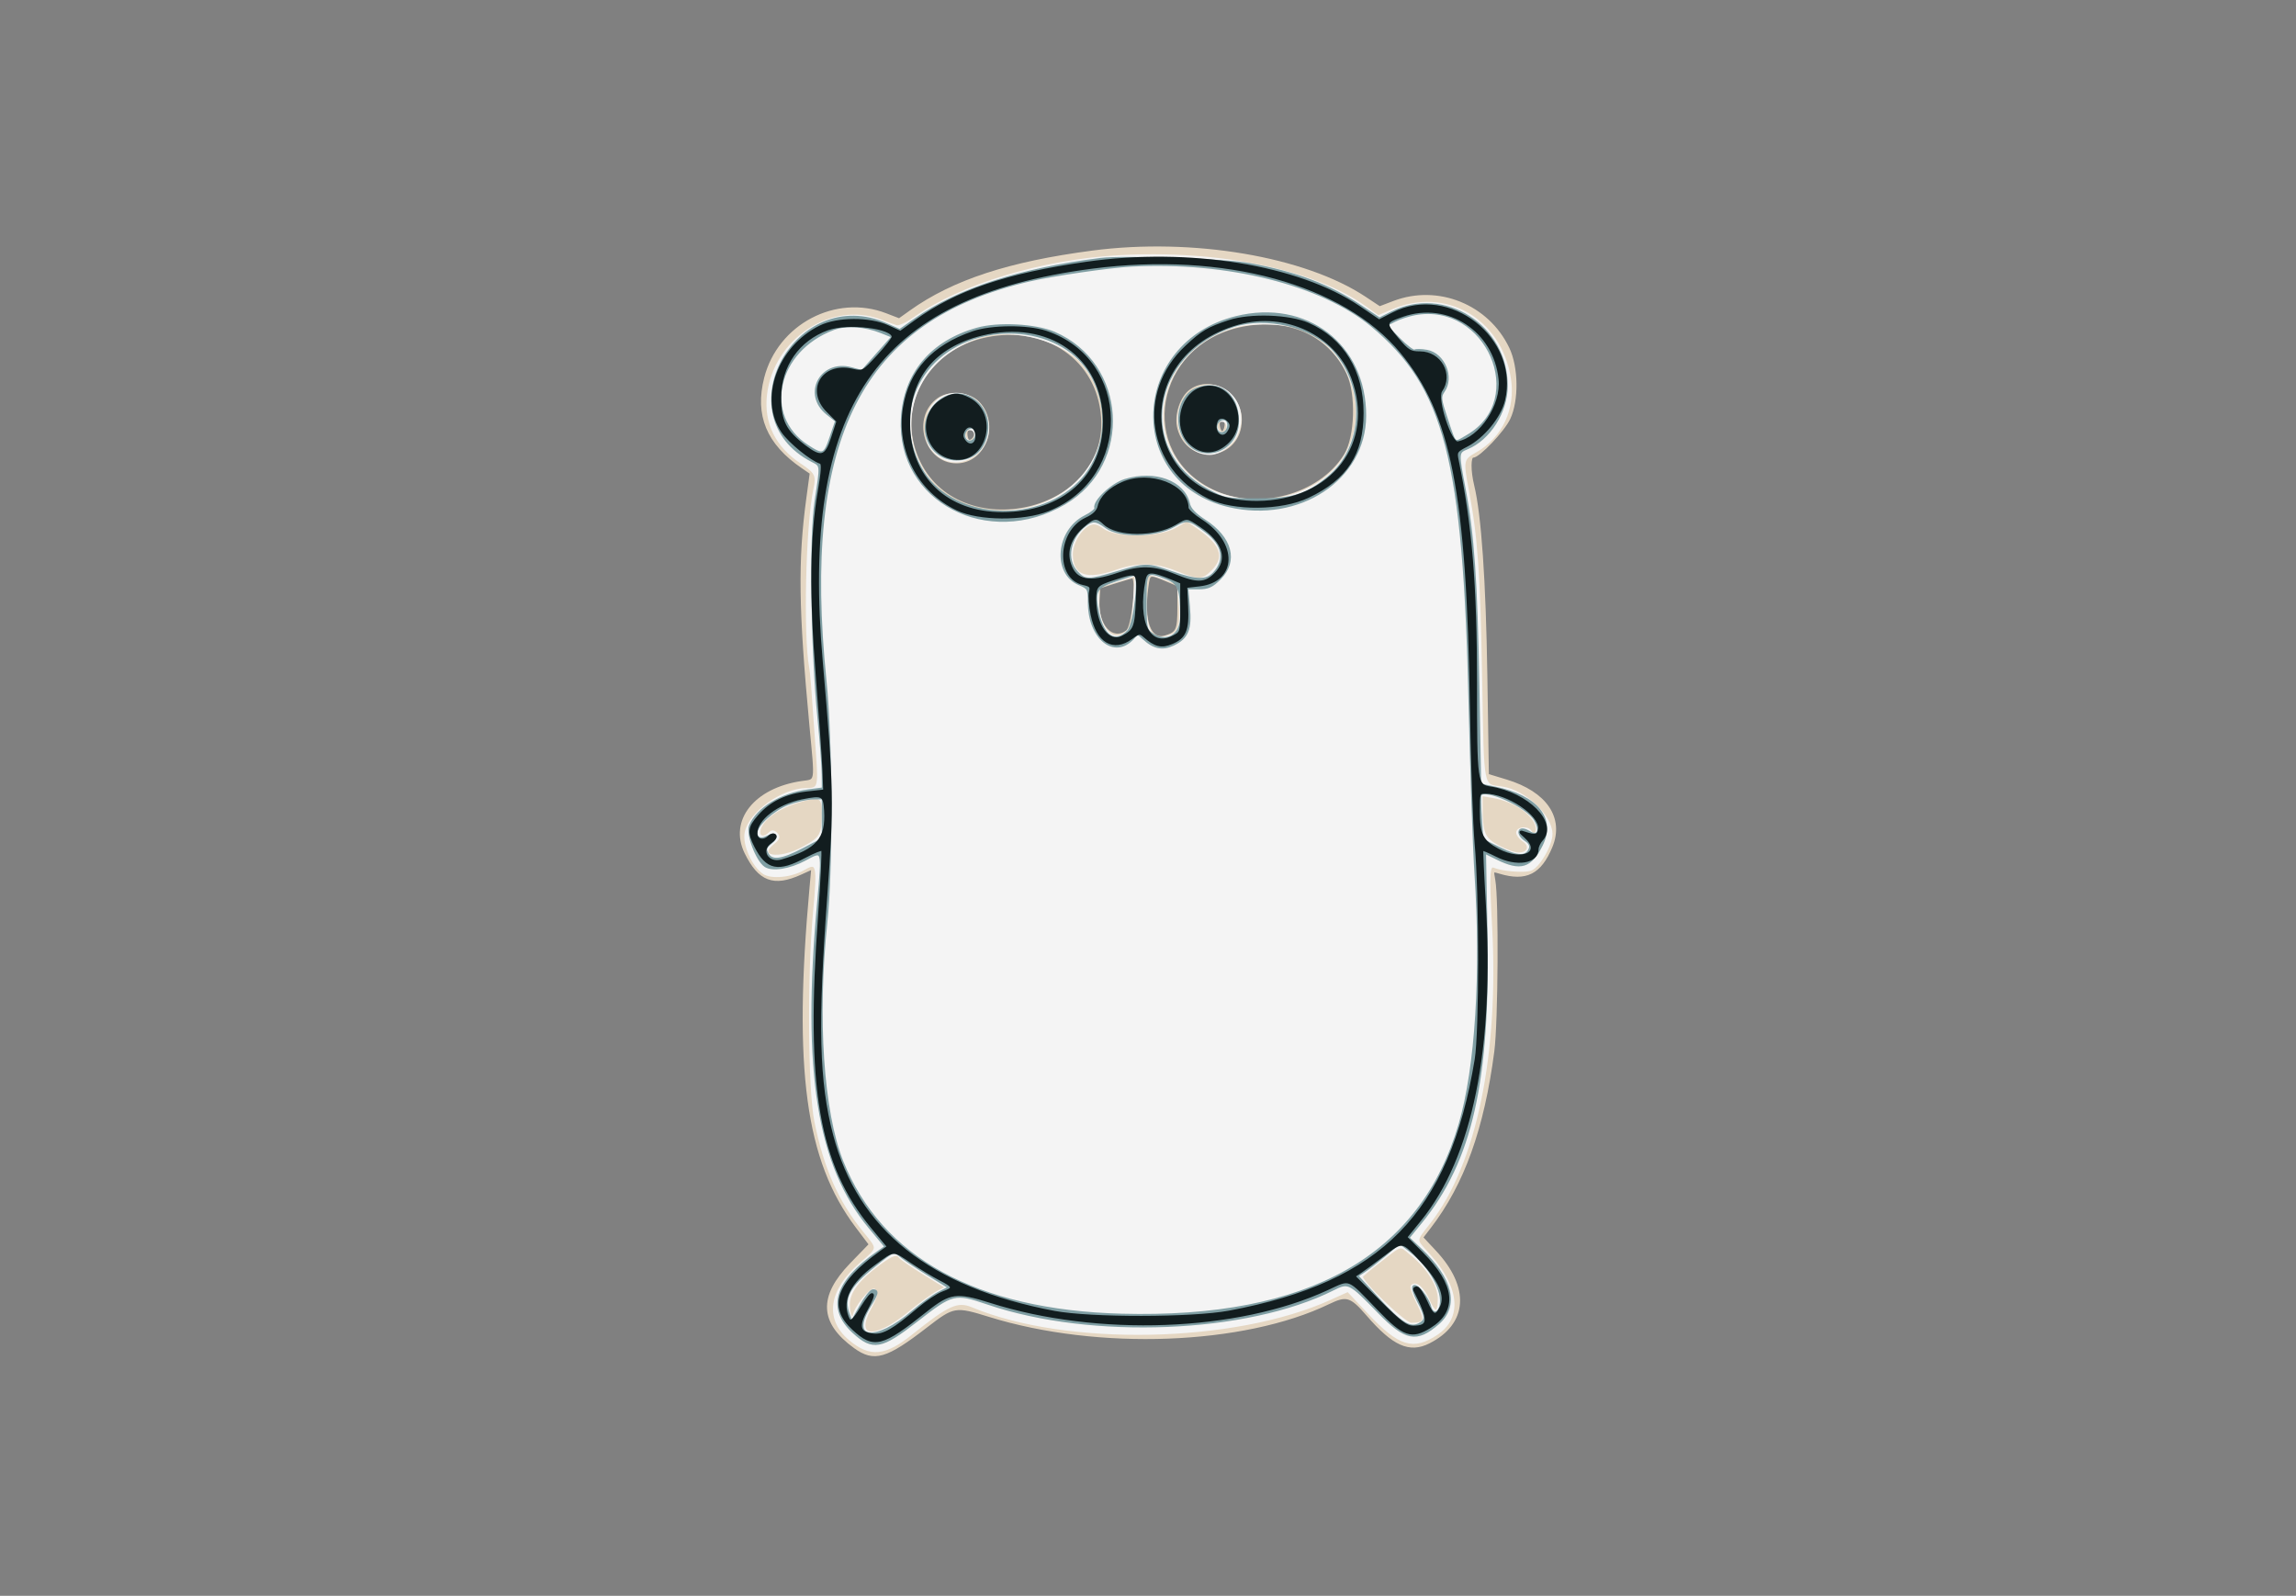 <svg xmlns="http://www.w3.org/2000/svg" viewBox="0 0 820 570"><rect x="0" y="0" width="820" height="570" fill="#808080" stroke="none"/><path fill="#e5d7c3" stroke="#e5d7c3" d="M390.16 90.005c-29.655 3.879-49.668 10.438-64.831 21.247l-4.171 2.974-4.829-1.863c-17.776-6.857-38.102 3.878-42.915 22.665-3.388 13.227.791 23.298 13.187 31.775l3.101 2.121-1.255 9.288c-2.986 22.096-2.748 39.295 1.114 80.715 2.003 21.48 2.287 19.72-3.311 20.554-16.518 2.461-25.421 13.706-19.854 25.075 4.796 9.795 9.93 11.748 19.484 7.413l4.38-1.988-.614 6.76c-5.908 64.954-1.501 97.656 16.352 121.345l4.833 6.414-6.834 7.06c-11.254 11.624-10.849 20.739 1.31 29.548 6.891 4.991 11.093 3.771 25.56-7.427 9.635-7.457 10.334-7.575 22.488-3.794 38.817 12.076 90.809 10.125 121.145-4.546 6.416-3.103 8.016-2.618 13.917 4.217 9.276 10.745 14.987 13.309 21.883 9.825 13.399-6.77 14.232-19.416 2.13-32.354l-4.684-5.008 2.877-3.744c11.867-15.445 18.948-35.142 22.567-62.777 1.362-10.399 1.613-54.405.349-61.145-.672-3.58-.656-3.6 2.142-2.761 9.295 2.788 14.361.242 18.268-9.184 4.219-10.18-1.936-19.222-15.99-23.491l-6.711-2.039-.549-35.69c-.52-33.769-2.144-57.264-4.679-67.69-1.287-5.295-1.276-10.5.023-10.5 2.076 0 10.843-9.226 12.875-13.549 3.047-6.481 2.9-18.188-.312-24.951-7.262-15.291-25.036-22.508-40.739-16.542l-5.154 1.959-5.197-3.45c-21.652-14.372-61.64-21.133-97.356-16.462m52.735 26.369c-30.986 6.669-37.673 45.272-10.186 58.803 16.26 8.005 38.678 2.081 47.759-12.621 3.962-6.413 4.413-21.97.852-29.398-6.716-14.008-21.44-20.44-38.425-16.784m-90.85 3.655c-20.484 4.306-31.979 23.709-25.037 42.263 12.625 33.743 69.239 22.467 66.735-13.292-1.445-20.641-19.999-33.532-41.698-28.971m73.297 19.444c-3.472 2.432-5.57 8.965-4.343 13.524C424.6 166.368 443 163.848 443 149.984c0-9.359-10.435-15.57-17.658-10.511m-90.125 3.088c-9.287 6.505-4.712 22.45 6.437 22.435 10.021-.013 14.955-13.576 7.696-21.152-3.183-3.323-10.299-3.969-14.133-1.283m99.963 9.689c.176 1.238.77 2.25 1.32 2.25s1.144-1.012 1.32-2.25c.219-1.548-.192-2.25-1.32-2.25-1.128 0-1.539.702-1.32 2.25M345 154.833c0 1.009.296 2.13.658 2.492 1.061 1.06 3.275-1.337 2.676-2.898-.793-2.064-3.334-1.755-3.334.406m64.639 54.783c-1.702 12.416.956 19.562 6.628 17.824 4.245-1.301 4.733-2.389 4.733-10.549v-7.864l-3.337-1.394c-7.416-3.099-7.324-3.121-8.024 1.983M398 207.97l-5.5 1.764-.302 4.571c-.61 9.225 4.923 15.248 10.361 11.278 2.171-1.586 3.975-19.694 1.941-19.482-.55.057-3.475.898-6.5 1.869" fill-rule="evenodd"/><path fill="#f4f4f4" stroke="#f4f4f4" d="M399.5 91.664c-27.413 1.563-56.314 10.309-72.871 22.052-2.738 1.942-5.584 3.227-6.5 2.935-.896-.286-3.429-1.204-5.629-2.041-17.497-6.657-37.762 6.727-40.078 26.469-1.158 9.869 2.929 18.195 11.82 24.081 5.261 3.483 5.821 4.583 4.78 9.391-2.758 12.75-3.697 52.477-1.511 63.949.364 1.91.692 6.107 2.426 31 .819 11.762.599 12.461-3.937 12.48-8.522.035-20.238 8.444-21.557 15.47-.794 4.236 2.534 11.746 6.333 14.29 2.77 1.855 9.94 1.132 14.297-1.442 4.996-2.951 5.38-1.398 3.812 15.387-2.091 22.369-1.844 63.473.45 74.805 3.399 16.796 8.499 28.317 17.337 39.168 5.375 6.599 5.44 6-1.294 11.814-10.988 9.486-12.414 19.662-3.767 26.876 7.213 6.019 12.414 5.521 21.911-2.098 13.087-10.5 16.438-12 21.795-9.762 33.646 14.058 93.536 12.824 127.65-2.629l6.466-2.93 7.534 8.001c10.86 11.534 15.777 13.035 24.192 7.382 8.587-5.768 7.564-16.407-2.674-27.805-5.43-6.046-5.439-4.929.09-12.049 16.211-20.876 24.3-59.968 21.823-105.458-1.077-19.793-.902-22.425 1.426-21.468 2.795 1.149 9.899 1.754 12.608 1.074 2.83-.71 7.599-8.836 7.526-12.823-.117-6.391-9.436-15.132-17.406-16.328-7.507-1.125-6.982 1.543-7.709-39.168-.666-37.336-1.597-50.614-4.682-66.787-2.117-11.102-2.007-11.656 2.844-14.383 9.134-5.133 13.825-15.234 12.087-26.026-3.379-20.983-22.898-32.253-41.786-24.127l-5.089 2.189-4.858-3.459c-18.358-13.069-52.388-20.053-87.859-18.03m41.524 24.875c-25.68 7.203-34.675 36.623-16.358 53.507 13.475 12.421 38.332 11.622 51.613-1.658 14.932-14.932 9.095-42.477-10.779-50.869-5.66-2.39-17.728-2.873-24.476-.98m-91.524 3.806c-39.056 12.944-28.856 66.152 11.951 62.342 28.087-2.623 42.219-30.806 26.059-51.97-7.183-9.408-25.686-14.457-38.01-10.372m75.417 20.437c-7.713 6.892-2.9 21.218 7.129 21.218 3.348 0 7.772-3.097 9.438-6.607 5.586-11.772-7.161-23.014-16.567-14.611m-91.016 3.324c-3.407 3.648-4.099 11.738-1.34 15.677 7.718 11.02 23.754 1.791 19.466-11.202-2.638-7.992-12.554-10.44-18.126-4.475m100.689 6.748c-.993 1.607.553 4.265 2.286 3.931 2.13-.41 2.104-4.165-.033-4.577-.911-.175-1.925.116-2.253.646m-90 3c-.993 1.607.553 4.265 2.286 3.931 2.13-.41 2.104-4.165-.033-4.577-.911-.175-1.925.116-2.253.646m44.766 33.21c-3.451 1.277-6.823 6.899-6.711 11.19.202 7.69 5.342 9.525 16.095 5.746 7.658-2.691 13.96-2.545 21.452.5 7.851 3.19 9.32 3.142 12.885-.423 4.96-4.96 3.43-9.682-5.04-15.551l-4.114-2.851-4.211 2.412c-5.895 3.377-20.987 3.558-25.392.305-2.012-1.486-3.478-1.878-4.964-1.328m9.4 20.364-6.744 2.072-.004 5c-.009 9.49 4.878 15.466 9.706 11.869 2.597-1.935 2.831-2.715 3.453-11.472.368-5.167.593-9.428.5-9.468-.092-.041-3.202.859-6.911 1.999m10.911-1.761c-.367.366-.667 4.624-.667 9.461 0 11.326 2.499 14.534 9.308 11.945 3.099-1.178 3.914-4.454 3.095-12.444l-.648-6.322-4.627-1.658c-5.204-1.865-5.529-1.915-6.461-.982m119.344 82.495c.024 9.511.834 11.436 5.99 14.242 2.623 1.428 5.96 2.596 7.416 2.596 3.57 0 4.63-2.893 1.758-4.8-1.196-.794-2.175-2.064-2.175-2.822 0-1.581 3.571-1.881 4.5-.378 1.017 1.646 2.5 1.133 2.5-.865 0-4.653-7.589-10.244-15.75-11.603l-4.25-.708.011 4.338m-244.787-1.693c-7.442 2.324-13.154 6.988-13.202 10.781-.025 2.013 2.018 2.31 3.778.55.933-.933 1.478-.918 2.45.071 1.003 1.02.784 1.652-1.108 3.198-6.402 5.231 2.099 6.583 10.915 1.736 6.319-3.473 6.909-4.542 6.929-12.555.016-5.996-1.183-6.46-9.762-3.781M493 450.217c-3.575 2.769-6.61 5.315-6.744 5.659-.657 1.679 15.361 17.123 17.744 17.109 5.149-.032 5.58-1.309 2.5-7.398-1.556-3.075-2.55-5.871-2.208-6.213 1.385-1.384 3.923.857 5.816 5.138 2.341 5.291 3.892 5.036 3.892-.641 0-4.678-3.877-10.975-9.723-15.794-4.52-3.726-3.435-3.932-11.277 2.14m-179 1.138c-7.529 5.53-11 10.144-11 14.621 0 2.148.45 4.184 1 4.524.55.34 1 .23 1-.245 0-2.531 6.193-10.462 7.303-9.352.9.9.492 2.438-1.742 6.569-5.796 10.715 1.8 11.621 13.934 1.662 3.988-3.273 8.699-6.7 10.469-7.615l3.217-1.664-8.047-4.952c-4.425-2.723-8.317-5.391-8.649-5.927-1.012-1.637-2.785-1.073-7.485 2.379" fill-rule="evenodd"/><path fill="#7f9ea3" stroke="#7f9ea3" d="M393 92.635c-28.778 3.641-50.726 10.787-66.074 21.513l-5.574 3.895-4.788-2.118c-32.108-14.203-57.636 32.507-26.551 48.582 3.494 1.807 3.437 1.207 1.386 14.567-1.926 12.549-1.379 53.11 1.045 77.426.823 8.25 1.509 17.305 1.526 20.121l.03 5.121-5.25.695c-9.762 1.292-18.197 6.4-20.752 12.567-1.167 2.817 2.413 12.28 5.383 14.231 2.464 1.617 8.541.656 13.886-2.196 6.98-3.725 6.816-4.25 5.001 15.965-5.355 59.681 0 93.247 18.415 115.414l5.747 6.918-2.965 2.075c-14.975 10.479-17.832 19.881-8.611 28.339 6.884 6.315 9.831 5.776 22.541-4.124 12.826-9.99 13.539-10.162 25.454-6.118 37.107 12.593 92.672 10.309 123.232-5.066 5.545-2.789 5.878-2.622 16.437 8.241 9.539 9.813 13.417 10.544 21.028 3.962 7.18-6.208 4.904-15.793-6.25-26.328l-4.429-4.182 4.48-5.5c18.028-22.134 24.41-50.382 23.408-103.603l-.539-28.646 4.642 2.276c8.23 4.034 11.719 2.961 15.62-4.804 4.756-9.47-1.58-17.306-16.478-20.379l-5.5-1.134-.644-35.423c-.688-37.86-1.814-53.957-4.912-70.218-2.496-13.098-2.487-13.237 1.006-14.683 7.898-3.272 13.992-12.869 14.028-22.093.084-21.381-22.054-35.564-40.902-26.204l-4.425 2.198-6.728-4.473c-11.187-7.438-23.06-11.927-39.664-14.999-8.525-1.577-45.25-2.829-53.259-1.815m11 2.107c-7.961.427-28.26 3.399-36.596 5.358-60.161 14.136-81.576 56.232-72.727 142.963 2.212 21.675 2.377 67.066.316 86.437-3.612 33.941-1.345 67.768 5.725 85.45 13.855 34.649 47.986 53.388 99.782 54.782 67.097 1.806 107.16-20.808 120.974-68.286 5.874-20.188 7.982-53.744 5.618-89.446-.601-9.075-1.545-36.3-2.099-60.5-2.003-87.635-8.659-113.361-34.993-135.25-17.951-14.922-51.659-23.352-86-21.508m101.326 17.356c-2.295.424-5.613 1.516-7.374 2.427l-3.2 1.655 4.792 4.865c2.636 2.676 5.196 4.616 5.689 4.311.493-.305 2.464-.26 4.38.099 5.991 1.124 9.354 9.291 5.873 14.261-1.378 1.968-1.28 2.857 1.1 9.972 3.213 9.605 2.492 9.042 7.689 5.997 22.18-12.999 6.811-48.352-18.949-43.587m-63.826 1.311c-37.387 9.264-39.33 58.596-2.647 67.231 25.059 5.898 48.509-9.62 48.566-32.14.065-25.254-20.916-41.286-45.919-35.091m-1 2.937c-29.874 9.893-35.367 44.604-9.296 58.74 6.127 3.322 6.605 3.414 17.796 3.414 12.873 0 17.591-1.465 25.449-7.905 13.032-10.679 13.949-32.293 1.934-45.592-7.772-8.604-24.129-12.55-35.883-8.657m-142.797 1.039c-20.635 7.671-25.898 31.261-9.367 41.979 5.627 3.649 6.213 3.427 8.454-3.208l1.974-5.844-3.26-2.601c-8.617-6.876-2.259-18.927 8.474-16.063l3.933 1.05 5.521-6.249 5.522-6.25-4.173-1.67c-5.89-2.357-12.606-2.806-17.078-1.144m51.321.15c-16.393 4.608-25.91 15.967-26.782 31.965-1.599 29.334 30.71 46.197 57.938 30.24 24.014-14.073 21.832-49.783-3.713-60.759-6.649-2.857-19.932-3.557-27.443-1.446m5.019 1.643c-24.431 3.874-36.715 27.118-25.358 47.984 10.049 18.464 40.755 21.331 56.784 5.303 12.121-12.122 11.483-34.296-1.312-45.558-7.48-6.585-18.881-9.511-30.114-7.729m73.213 19.851c-5.318 2.138-7.628 10.278-4.679 16.493 4.855 10.229 19.423 6.397 19.423-5.11 0-9.472-6.676-14.627-14.744-11.383M334.4 144.4c-7.326 7.326-2.831 19.523 7.215 19.578 5.252.028 9-2.836 10.371-7.925 3.15-11.698-9.294-19.945-17.586-11.653m100.561 6.147c-1.579 1.902-.414 4.686 1.786 4.267 2.198-.419 2.874-4.362.879-5.127-.814-.313-2.013.074-2.665.86m-90 3c-1.579 1.902-.414 4.686 1.786 4.267 2.198-.419 2.874-4.362.879-5.127-.814-.313-2.013.074-2.665.86m56.852 18.035c-4.669 1.436-11.245 7.652-10.476 9.902.19.559-1.495 1.935-3.745 3.059-9.975 4.981-11.321 20.165-2.128 24.006 3.405 1.423 3.537 1.672 3.558 6.714.053 12.651 8.994 19.902 15.573 12.632 1.72-1.901 1.77-1.901 3.824.023 3.619 3.39 6.718 4.04 10.569 2.218 4.999-2.366 6.215-5.329 5.494-13.386l-.603-6.75h4.16c3.399 0 4.784-.623 7.561-3.4 6.221-6.221 4.042-14.449-5.454-20.603-3.465-2.244-5.239-4.145-5.66-6.06-1.713-7.799-12.073-11.617-22.673-8.355M419 187.891c-6.301 3.588-19.241 3.783-23.874.359-3.527-2.606-4.896-2.739-7.546-.734-5.849 4.426-7.316 12.319-3.128 16.838 3.022 3.261 4.106 3.272 14.548.146 10.228-3.061 10.794-3.061 19.5.017 8.801 3.111 12.535 3.168 15.177.233 4.341-4.823 3.33-10.232-2.779-14.863-6.169-4.676-6.96-4.808-11.898-1.996m-20.685 19.373c-7.178 2.414-7.92 3.819-6.213 11.778 1.845 8.601 6.373 11.275 10.912 6.443 2.362-2.514 4.369-20.645 2.257-20.393-.424.051-3.554 1.028-6.956 2.172M409 214.943c0 9.142.179 10.069 2.223 11.5 5.416 3.794 10.782.679 10.766-6.25-.023-9.7-.86-11.924-5.13-13.633-7.663-3.066-7.859-2.856-7.859 8.383m119.599 68.933c-.2.343-.132 4.112.151 8.376l.513 7.752 6.282 3.093c6.56 3.229 9.719 3.262 10.928.115.433-1.127-.048-2.181-1.408-3.084-3.581-2.379-2.695-5.163.924-2.903 3.36 2.098 4.682-.39 2.342-4.407-2.866-4.918-18.064-11.807-19.732-8.942m-247.286 3.223c-5.16 1.983-11.313 7.628-11.313 10.377 0 2.123 1.71 2.749 4.065 1.489 3.036-1.625 3.848-.128 1.127 2.078-1.91 1.549-2.12 2.224-1.215 3.914 1.597 2.984 5.107 2.551 13.05-1.61l6.973-3.652V285l-3.75.052c-2.062.029-6.084.95-8.937 2.047m213.173 161.222c-2.758 2.299-6.114 4.897-7.458 5.773l-2.445 1.595 7.435 8.128c8.167 8.929 11.545 11.023 14.891 9.232 2.689-1.439 2.633-2.733-.364-8.369-1.351-2.539-2.062-4.861-1.58-5.158 1.116-.69 4.896 4.074 5.665 7.14.775 3.087 3.168 2.989 3.959-.162 1.308-5.21-3.749-14.334-11.018-19.878-4.12-3.142-3.032-3.346-9.085 1.699m-182.294 3.783c-9.267 7.401-11.419 11.539-9.128 17.563l1.063 2.798 3.176-5.732c1.746-3.153 3.743-5.733 4.436-5.733 1.793 0 1.58.965-1.213 5.5-7.565 12.282 2.154 13.511 15.58 1.97 2.967-2.551 7.124-5.53 9.238-6.622l3.843-1.984-7.177-4.425c-3.947-2.434-8.325-5.328-9.728-6.432-3.29-2.588-2.769-2.748-10.09 3.097" fill-rule="evenodd"/><path fill="#121d1f" stroke="#121d1f" d="M388 94.003c-28.378 4.057-46.326 10.169-60.953 20.758l-5.453 3.947-4.547-2.074c-6.543-2.984-17.928-2.932-24.102.111-14.834 7.31-21.487 25.871-13.413 37.419 2.647 3.786 10.171 9.904 13.577 11.039.852.284.706 3.009-.555 10.341-2.817 16.378-3.033 36.653-.704 65.956 1.137 14.3 2.198 29.371 2.359 33.492l.291 7.492-6.149.686c-7.447.832-12.979 3.504-17.196 8.306-3.669 4.179-3.848 5.742-1.239 10.858 4.036 7.917 7.952 8.721 17.545 3.601 3.159-1.685 5.999-2.808 6.312-2.496.313.313-.192 11.03-1.121 23.815-4.444 61.17.226 88.608 18.92 111.15l5.726 6.904-2.899 2.086c-15.306 11.017-18.238 19.282-9.649 27.204 7.388 6.814 10.098 6.133 25.997-6.531 8.394-6.686 10.884-7.031 22.991-3.184 38.277 12.161 88.152 10.305 120.157-4.473 8.611-3.975 7.184-4.536 18.605 7.31 8.958 9.29 11.644 10.208 18.133 6.198 9.493-5.867 8.538-14.791-2.804-26.21l-5.753-5.792 5.039-6.208c18.324-22.575 26.164-61.306 23-113.625-.613-10.13-.98-18.552-.815-18.716.164-.164 2.49.811 5.169 2.167 7.177 3.634 14.531 2.489 14.531-2.262 0-.888.728-2.419 1.619-3.403 5.3-5.857-5.08-16.32-18.285-18.432-5.216-.834-5.314-1.518-5.325-37.487-.012-35.149-1.753-56.233-6.574-79.624-.606-2.939-.36-3.324 3.333-5.208 5.879-2.999 11.822-10.242 13.234-16.127 5.246-21.867-19.45-41.2-39.492-30.917l-4.99 2.56-7.213-4.894C463.734 95.103 424.589 88.772 388 94.003m2 1.469c-77.721 10.155-104.652 49.454-96.643 141.028 3.926 44.899 4.036 50.622 1.603 83.527-3.411 46.137-2.915 66.316 2.101 85.466 8.96 34.207 34.838 54.801 79.439 63.22 12.925 2.439 49.276 2.394 62.5-.077 54.84-10.251 79.061-35.011 88.172-90.136 1.639-9.913 1.64-59.554.003-77-.62-6.6-1.383-28.425-1.697-48.5-1.207-77.195-6.705-105.214-24.982-127.304C480.139 101.091 437.1 89.318 390 95.472m111 17.172c-6.609 2.274-6.719 2.72-2.049 8.298 3.776 4.51 4.664 5.058 8.188 5.058 7.189 0 11.491 7.8 7.469 13.542-1.968 2.811 3.351 19.15 6.061 18.618 8.249-1.619 16.004-13.354 15.034-22.751-1.8-17.439-18.447-28.359-34.703-22.765m-62 2.175c-7.519 2.495-9.599 3.726-15.288 9.047-17.546 16.412-13.513 43.227 8.098 53.84 8.843 4.342 25.783 4.171 35.341-.357 13.603-6.445 19.336-15.291 19.344-29.849.008-14.816-6.911-26.195-19.275-31.698-6.694-2.979-20.73-3.468-28.22-.983m3.251.663c-41.003 11.537-35.451 64.127 6.749 63.936 26.849-.121 42.9-21.076 34.084-44.497-5.855-15.556-23.976-24.183-40.833-19.439m-146.624 1.986c-10.546 3.759-17.127 13.186-17.127 24.531 0 8.453 1.86 12.123 8.846 17.452 5.885 4.488 7.695 3.945 9.941-2.979l1.956-6.029-3.621-3.621c-7.411-7.411-1.771-16.991 8.627-14.655 3.96.89 4.025.856 9.324-4.885 2.935-3.18 5.357-6.302 5.382-6.938.136-3.477-16.045-5.472-23.328-2.876m51.86 1.331c-14.33 4.955-22.381 13.758-24.502 26.793-2.466 15.153 5.197 29.786 19.015 36.311 7.664 3.619 23.49 3.732 32.285.23 29.657-11.807 29.189-53.433-.713-63.478-6.56-2.203-19.504-2.132-26.085.144m3.013.61c-17.001 4.213-26.036 15.383-25.958 32.091.09 19.141 13.519 31.951 33.458 31.917 21.829-.038 36.494-13.301 36.396-32.917-.117-23.173-19.744-37.075-43.896-31.091m77.888 19.571c-6.8 2.748-8.799 13.763-3.465 19.097 3.922 3.922 8.854 3.987 13.123.173 8.755-7.823.883-23.529-9.658-19.27m-92.125 4.127c-8.641 5.534-5.675 19.223 4.461 20.583 11.299 1.515 15.647-15.827 5.309-21.173-3.894-2.014-5.893-1.893-9.77.59m98.121 7.335c-1.645 4.286 2.514 7.487 4.618 3.554.858-1.602.844-2.476-.055-3.56-1.532-1.846-3.854-1.843-4.563.006m-90.278 3.36c-.744 1.39-.664 2.42.288 3.722 1.951 2.668 4.822 1.201 4.423-2.26-.382-3.307-3.247-4.197-4.711-1.462m56.901 18.791c-4.63 2.008-7.768 5.064-8.503 8.283-.411 1.804-1.843 3.201-4.58 4.47-9.782 4.536-10.494 21.052-.998 23.138 2.611.573 2.984 1.026 2.485 3.013-.323 1.287-.052 4.917.603 8.068 2 9.638 7.643 12.966 14.006 8.262 2.672-1.976 3.101-2.033 4.71-.629 3.883 3.389 6.037 3.926 9.667 2.41 4.761-1.99 5.832-4.54 5.441-12.952l-.333-7.156 4.887-.561c12.86-1.478 13.22-14.846.619-22.932-2.756-1.768-5.011-3.822-5.011-4.564 0-7.918-13.32-13.045-22.993-8.85m-14.411 15.457c-4.525 3.973-6.151 8.738-4.593 13.458 2.032 6.16 6.905 7.147 17.404 3.528 7.717-2.66 12.756-2.539 20.093.483 7.944 3.273 10.953 3.181 14.577-.442 5.129-5.13 3.183-11.641-5.155-17.241-5.04-3.385-4.898-3.373-9.276-.79-7.174 4.233-20.621 4.205-25.152-.052-2.834-2.662-3.812-2.532-7.898 1.056m22.039 19.025c-3.053 15.265 1.834 24.837 10.415 20.399 2.934-1.517 2.95-1.575 2.95-10.486v-8.961l-3.357-1.403c-7.497-3.132-9.308-3.051-10.008.451m-11.135-.263c-5.883 1.907-6.466 2.555-6.479 7.188-.027 9.571 4.804 16.176 9.903 13.539 4.357-2.253 4.857-3.523 5.226-13.29.4-10.578.575-10.428-8.65-7.437m130.515 82.938c.018 8.36 1.265 10.842 6.97 13.87 8.744 4.641 16.252.956 9.765-4.793-2.042-1.81-2.065-1.93-.25-1.3 3.863 1.342 4.995 1.012 5.294-1.542.582-4.984-11.33-12.985-19.332-12.985-2.374 0-2.461.24-2.447 6.75m-241.671-4.726c-8.906 1.799-16.344 7.538-16.344 12.611 0 2.597 2.701 3.264 4.783 1.182.651-.651 1.529-.827 1.95-.391.422.436-.245 1.473-1.483 2.305-4.367 2.936-1.164 8.268 4.038 6.722 12.677-3.769 16.167-7.804 15.527-17.956-.354-5.618-1.033-5.976-8.471-4.473m207.626 163.26c-3.042 2.319-6.642 4.965-8 5.881l-2.47 1.665 9.094 9.085c7.459 7.451 9.64 9.085 12.128 9.085 5.959 0 6.05-2.413.496-13.25-.212-.413.132-.75.762-.75.631 0 2.131 2.238 3.334 4.974 2.359 5.369 3.507 5.77 5.4 1.891 1.952-4-.348-9.401-7.062-16.577-6.945-7.425-6.632-7.379-13.682-2.004m-181.884 3.232c-8.716 6.416-11.863 12.691-9.479 18.902.97 2.527 1.892 1.908 5.282-3.546 4.049-6.514 5.153-5.751 1.421.982-3.306 5.964-2.575 8.452 2.635 8.966 3.636.36 7.294-1.739 16.003-9.179 2.997-2.56 6.935-5.192 8.75-5.849 4.313-1.559 4.168-2.311-.948-4.912-2.337-1.189-6.813-3.898-9.945-6.021-7.019-4.756-6.321-4.79-13.719.657" fill-rule="evenodd"/></svg>